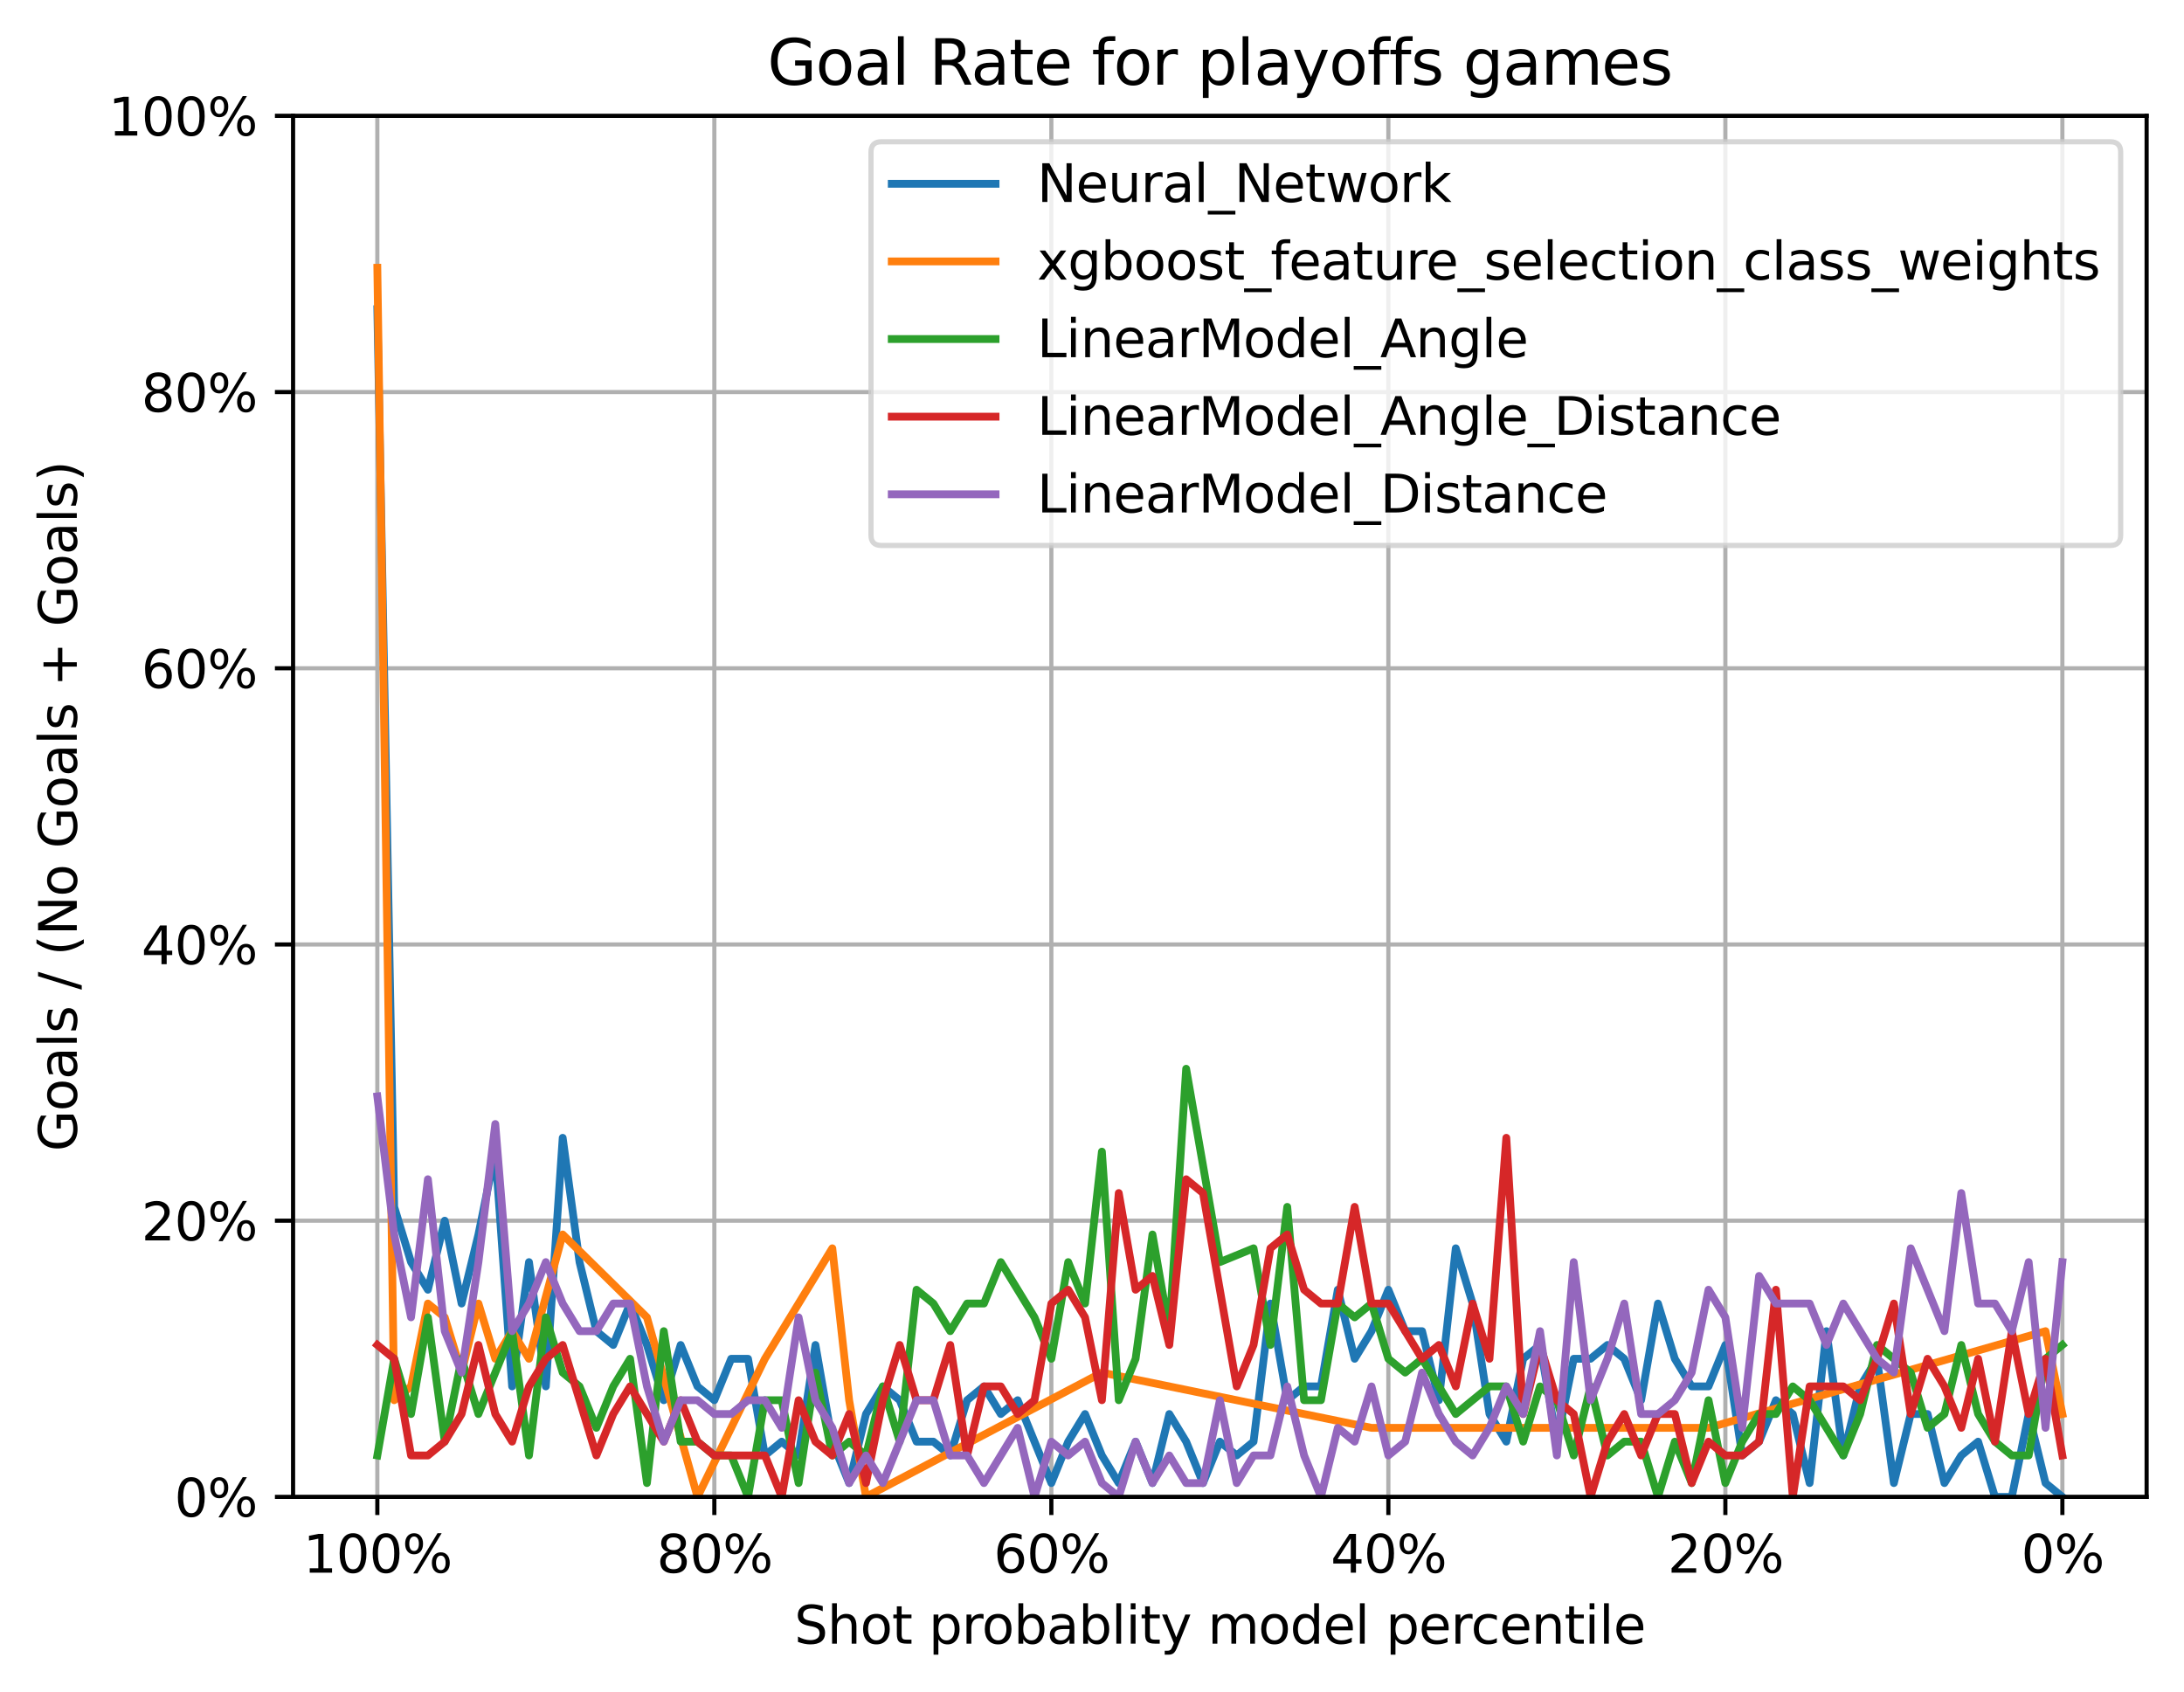 <?xml version="1.0" encoding="utf-8" standalone="no"?>
<!DOCTYPE svg PUBLIC "-//W3C//DTD SVG 1.1//EN"
  "http://www.w3.org/Graphics/SVG/1.1/DTD/svg11.dtd">
<svg xmlns:xlink="http://www.w3.org/1999/xlink" width="420.787pt" height="325.986pt" viewBox="0 0 420.787 325.986" xmlns="http://www.w3.org/2000/svg" version="1.1">
 <defs>
  <style type="text/css">*{stroke-linejoin: round; stroke-linecap: butt}</style>
 </defs>
 <g id="figure_1">
  <g id="patch_1">
   <path d="M 0 325.986 
L 420.787 325.986 
L 420.787 0 
L 0 0 
z
" style="fill: #ffffff"/>
  </g>
  <g id="axes_1">
   <g id="patch_2">
    <path d="M 56.467 288.43 
L 413.587 288.43 
L 413.587 22.318 
L 56.467 22.318 
z
" style="fill: #ffffff"/>
   </g>
   <g id="matplotlib.axis_1">
    <g id="xtick_1">
     <g id="line2d_1">
      <path d="M 397.354 288.43 
L 397.354 22.318 
" clip-path="url(#p51f27a99a1)" style="fill: none; stroke: #b0b0b0; stroke-width: 0.8; stroke-linecap: square"/>
     </g>
     <g id="line2d_2">
      <defs>
       <path id="mca6b12ffcd" d="M 0 0 
L 0 3.5 
" style="stroke: #000000; stroke-width: 0.8"/>
      </defs>
      <g>
       <use xlink:href="#mca6b12ffcd" x="397.354" y="288.43" style="stroke: #000000; stroke-width: 0.8"/>
      </g>
     </g>
     <g id="text_1">
      <!-- 0% -->
      <g transform="translate(389.422 303.029) scale(0.1 -0.1)">
       <defs>
        <path id="DejaVuSans-30" d="M 2034 4250 
Q 1547 4250 1301 3770 
Q 1056 3291 1056 2328 
Q 1056 1369 1301 889 
Q 1547 409 2034 409 
Q 2525 409 2770 889 
Q 3016 1369 3016 2328 
Q 3016 3291 2770 3770 
Q 2525 4250 2034 4250 
z
M 2034 4750 
Q 2819 4750 3233 4129 
Q 3647 3509 3647 2328 
Q 3647 1150 3233 529 
Q 2819 -91 2034 -91 
Q 1250 -91 836 529 
Q 422 1150 422 2328 
Q 422 3509 836 4129 
Q 1250 4750 2034 4750 
z
" transform="scale(0.016)"/>
        <path id="DejaVuSans-25" d="M 4653 2053 
Q 4381 2053 4226 1822 
Q 4072 1591 4072 1178 
Q 4072 772 4226 539 
Q 4381 306 4653 306 
Q 4919 306 5073 539 
Q 5228 772 5228 1178 
Q 5228 1588 5073 1820 
Q 4919 2053 4653 2053 
z
M 4653 2450 
Q 5147 2450 5437 2106 
Q 5728 1763 5728 1178 
Q 5728 594 5436 251 
Q 5144 -91 4653 -91 
Q 4153 -91 3862 251 
Q 3572 594 3572 1178 
Q 3572 1766 3864 2108 
Q 4156 2450 4653 2450 
z
M 1428 4353 
Q 1159 4353 1004 4120 
Q 850 3888 850 3481 
Q 850 3069 1003 2837 
Q 1156 2606 1428 2606 
Q 1700 2606 1854 2837 
Q 2009 3069 2009 3481 
Q 2009 3884 1853 4118 
Q 1697 4353 1428 4353 
z
M 4250 4750 
L 4750 4750 
L 1831 -91 
L 1331 -91 
L 4250 4750 
z
M 1428 4750 
Q 1922 4750 2215 4408 
Q 2509 4066 2509 3481 
Q 2509 2891 2217 2550 
Q 1925 2209 1428 2209 
Q 931 2209 642 2551 
Q 353 2894 353 3481 
Q 353 4063 643 4406 
Q 934 4750 1428 4750 
z
" transform="scale(0.016)"/>
       </defs>
       <use xlink:href="#DejaVuSans-30"/>
       <use xlink:href="#DejaVuSans-25" x="63.623"/>
      </g>
     </g>
    </g>
    <g id="xtick_2">
     <g id="line2d_3">
      <path d="M 332.424 288.43 
L 332.424 22.318 
" clip-path="url(#p51f27a99a1)" style="fill: none; stroke: #b0b0b0; stroke-width: 0.8; stroke-linecap: square"/>
     </g>
     <g id="line2d_4">
      <g>
       <use xlink:href="#mca6b12ffcd" x="332.424" y="288.43" style="stroke: #000000; stroke-width: 0.8"/>
      </g>
     </g>
     <g id="text_2">
      <!-- 20% -->
      <g transform="translate(321.31 303.029) scale(0.1 -0.1)">
       <defs>
        <path id="DejaVuSans-32" d="M 1228 531 
L 3431 531 
L 3431 0 
L 469 0 
L 469 531 
Q 828 903 1448 1529 
Q 2069 2156 2228 2338 
Q 2531 2678 2651 2914 
Q 2772 3150 2772 3378 
Q 2772 3750 2511 3984 
Q 2250 4219 1831 4219 
Q 1534 4219 1204 4116 
Q 875 4013 500 3803 
L 500 4441 
Q 881 4594 1212 4672 
Q 1544 4750 1819 4750 
Q 2544 4750 2975 4387 
Q 3406 4025 3406 3419 
Q 3406 3131 3298 2873 
Q 3191 2616 2906 2266 
Q 2828 2175 2409 1742 
Q 1991 1309 1228 531 
z
" transform="scale(0.016)"/>
       </defs>
       <use xlink:href="#DejaVuSans-32"/>
       <use xlink:href="#DejaVuSans-30" x="63.623"/>
       <use xlink:href="#DejaVuSans-25" x="127.246"/>
      </g>
     </g>
    </g>
    <g id="xtick_3">
     <g id="line2d_5">
      <path d="M 267.493 288.43 
L 267.493 22.318 
" clip-path="url(#p51f27a99a1)" style="fill: none; stroke: #b0b0b0; stroke-width: 0.8; stroke-linecap: square"/>
     </g>
     <g id="line2d_6">
      <g>
       <use xlink:href="#mca6b12ffcd" x="267.493" y="288.43" style="stroke: #000000; stroke-width: 0.8"/>
      </g>
     </g>
     <g id="text_3">
      <!-- 40% -->
      <g transform="translate(256.379 303.029) scale(0.1 -0.1)">
       <defs>
        <path id="DejaVuSans-34" d="M 2419 4116 
L 825 1625 
L 2419 1625 
L 2419 4116 
z
M 2253 4666 
L 3047 4666 
L 3047 1625 
L 3713 1625 
L 3713 1100 
L 3047 1100 
L 3047 0 
L 2419 0 
L 2419 1100 
L 313 1100 
L 313 1709 
L 2253 4666 
z
" transform="scale(0.016)"/>
       </defs>
       <use xlink:href="#DejaVuSans-34"/>
       <use xlink:href="#DejaVuSans-30" x="63.623"/>
       <use xlink:href="#DejaVuSans-25" x="127.246"/>
      </g>
     </g>
    </g>
    <g id="xtick_4">
     <g id="line2d_7">
      <path d="M 202.562 288.43 
L 202.562 22.318 
" clip-path="url(#p51f27a99a1)" style="fill: none; stroke: #b0b0b0; stroke-width: 0.8; stroke-linecap: square"/>
     </g>
     <g id="line2d_8">
      <g>
       <use xlink:href="#mca6b12ffcd" x="202.562" y="288.43" style="stroke: #000000; stroke-width: 0.8"/>
      </g>
     </g>
     <g id="text_4">
      <!-- 60% -->
      <g transform="translate(191.448 303.029) scale(0.1 -0.1)">
       <defs>
        <path id="DejaVuSans-36" d="M 2113 2584 
Q 1688 2584 1439 2293 
Q 1191 2003 1191 1497 
Q 1191 994 1439 701 
Q 1688 409 2113 409 
Q 2538 409 2786 701 
Q 3034 994 3034 1497 
Q 3034 2003 2786 2293 
Q 2538 2584 2113 2584 
z
M 3366 4563 
L 3366 3988 
Q 3128 4100 2886 4159 
Q 2644 4219 2406 4219 
Q 1781 4219 1451 3797 
Q 1122 3375 1075 2522 
Q 1259 2794 1537 2939 
Q 1816 3084 2150 3084 
Q 2853 3084 3261 2657 
Q 3669 2231 3669 1497 
Q 3669 778 3244 343 
Q 2819 -91 2113 -91 
Q 1303 -91 875 529 
Q 447 1150 447 2328 
Q 447 3434 972 4092 
Q 1497 4750 2381 4750 
Q 2619 4750 2861 4703 
Q 3103 4656 3366 4563 
z
" transform="scale(0.016)"/>
       </defs>
       <use xlink:href="#DejaVuSans-36"/>
       <use xlink:href="#DejaVuSans-30" x="63.623"/>
       <use xlink:href="#DejaVuSans-25" x="127.246"/>
      </g>
     </g>
    </g>
    <g id="xtick_5">
     <g id="line2d_9">
      <path d="M 137.631 288.43 
L 137.631 22.318 
" clip-path="url(#p51f27a99a1)" style="fill: none; stroke: #b0b0b0; stroke-width: 0.8; stroke-linecap: square"/>
     </g>
     <g id="line2d_10">
      <g>
       <use xlink:href="#mca6b12ffcd" x="137.631" y="288.43" style="stroke: #000000; stroke-width: 0.8"/>
      </g>
     </g>
     <g id="text_5">
      <!-- 80% -->
      <g transform="translate(126.518 303.029) scale(0.1 -0.1)">
       <defs>
        <path id="DejaVuSans-38" d="M 2034 2216 
Q 1584 2216 1326 1975 
Q 1069 1734 1069 1313 
Q 1069 891 1326 650 
Q 1584 409 2034 409 
Q 2484 409 2743 651 
Q 3003 894 3003 1313 
Q 3003 1734 2745 1975 
Q 2488 2216 2034 2216 
z
M 1403 2484 
Q 997 2584 770 2862 
Q 544 3141 544 3541 
Q 544 4100 942 4425 
Q 1341 4750 2034 4750 
Q 2731 4750 3128 4425 
Q 3525 4100 3525 3541 
Q 3525 3141 3298 2862 
Q 3072 2584 2669 2484 
Q 3125 2378 3379 2068 
Q 3634 1759 3634 1313 
Q 3634 634 3220 271 
Q 2806 -91 2034 -91 
Q 1263 -91 848 271 
Q 434 634 434 1313 
Q 434 1759 690 2068 
Q 947 2378 1403 2484 
z
M 1172 3481 
Q 1172 3119 1398 2916 
Q 1625 2713 2034 2713 
Q 2441 2713 2670 2916 
Q 2900 3119 2900 3481 
Q 2900 3844 2670 4047 
Q 2441 4250 2034 4250 
Q 1625 4250 1398 4047 
Q 1172 3844 1172 3481 
z
" transform="scale(0.016)"/>
       </defs>
       <use xlink:href="#DejaVuSans-38"/>
       <use xlink:href="#DejaVuSans-30" x="63.623"/>
       <use xlink:href="#DejaVuSans-25" x="127.246"/>
      </g>
     </g>
    </g>
    <g id="xtick_6">
     <g id="line2d_11">
      <path d="M 72.7 288.43 
L 72.7 22.318 
" clip-path="url(#p51f27a99a1)" style="fill: none; stroke: #b0b0b0; stroke-width: 0.8; stroke-linecap: square"/>
     </g>
     <g id="line2d_12">
      <g>
       <use xlink:href="#mca6b12ffcd" x="72.7" y="288.43" style="stroke: #000000; stroke-width: 0.8"/>
      </g>
     </g>
     <g id="text_6">
      <!-- 100% -->
      <g transform="translate(58.405 303.029) scale(0.1 -0.1)">
       <defs>
        <path id="DejaVuSans-31" d="M 794 531 
L 1825 531 
L 1825 4091 
L 703 3866 
L 703 4441 
L 1819 4666 
L 2450 4666 
L 2450 531 
L 3481 531 
L 3481 0 
L 794 0 
L 794 531 
z
" transform="scale(0.016)"/>
       </defs>
       <use xlink:href="#DejaVuSans-31"/>
       <use xlink:href="#DejaVuSans-30" x="63.623"/>
       <use xlink:href="#DejaVuSans-30" x="127.246"/>
       <use xlink:href="#DejaVuSans-25" x="190.869"/>
      </g>
     </g>
    </g>
    <g id="text_7">
     <!-- Shot probablity model percentile -->
     <g transform="translate(153.038 316.707) scale(0.1 -0.1)">
      <defs>
       <path id="DejaVuSans-53" d="M 3425 4513 
L 3425 3897 
Q 3066 4069 2747 4153 
Q 2428 4238 2131 4238 
Q 1616 4238 1336 4038 
Q 1056 3838 1056 3469 
Q 1056 3159 1242 3001 
Q 1428 2844 1947 2747 
L 2328 2669 
Q 3034 2534 3370 2195 
Q 3706 1856 3706 1288 
Q 3706 609 3251 259 
Q 2797 -91 1919 -91 
Q 1588 -91 1214 -16 
Q 841 59 441 206 
L 441 856 
Q 825 641 1194 531 
Q 1563 422 1919 422 
Q 2459 422 2753 634 
Q 3047 847 3047 1241 
Q 3047 1584 2836 1778 
Q 2625 1972 2144 2069 
L 1759 2144 
Q 1053 2284 737 2584 
Q 422 2884 422 3419 
Q 422 4038 858 4394 
Q 1294 4750 2059 4750 
Q 2388 4750 2728 4690 
Q 3069 4631 3425 4513 
z
" transform="scale(0.016)"/>
       <path id="DejaVuSans-68" d="M 3513 2113 
L 3513 0 
L 2938 0 
L 2938 2094 
Q 2938 2591 2744 2837 
Q 2550 3084 2163 3084 
Q 1697 3084 1428 2787 
Q 1159 2491 1159 1978 
L 1159 0 
L 581 0 
L 581 4863 
L 1159 4863 
L 1159 2956 
Q 1366 3272 1645 3428 
Q 1925 3584 2291 3584 
Q 2894 3584 3203 3211 
Q 3513 2838 3513 2113 
z
" transform="scale(0.016)"/>
       <path id="DejaVuSans-6f" d="M 1959 3097 
Q 1497 3097 1228 2736 
Q 959 2375 959 1747 
Q 959 1119 1226 758 
Q 1494 397 1959 397 
Q 2419 397 2687 759 
Q 2956 1122 2956 1747 
Q 2956 2369 2687 2733 
Q 2419 3097 1959 3097 
z
M 1959 3584 
Q 2709 3584 3137 3096 
Q 3566 2609 3566 1747 
Q 3566 888 3137 398 
Q 2709 -91 1959 -91 
Q 1206 -91 779 398 
Q 353 888 353 1747 
Q 353 2609 779 3096 
Q 1206 3584 1959 3584 
z
" transform="scale(0.016)"/>
       <path id="DejaVuSans-74" d="M 1172 4494 
L 1172 3500 
L 2356 3500 
L 2356 3053 
L 1172 3053 
L 1172 1153 
Q 1172 725 1289 603 
Q 1406 481 1766 481 
L 2356 481 
L 2356 0 
L 1766 0 
Q 1100 0 847 248 
Q 594 497 594 1153 
L 594 3053 
L 172 3053 
L 172 3500 
L 594 3500 
L 594 4494 
L 1172 4494 
z
" transform="scale(0.016)"/>
       <path id="DejaVuSans-20" transform="scale(0.016)"/>
       <path id="DejaVuSans-70" d="M 1159 525 
L 1159 -1331 
L 581 -1331 
L 581 3500 
L 1159 3500 
L 1159 2969 
Q 1341 3281 1617 3432 
Q 1894 3584 2278 3584 
Q 2916 3584 3314 3078 
Q 3713 2572 3713 1747 
Q 3713 922 3314 415 
Q 2916 -91 2278 -91 
Q 1894 -91 1617 61 
Q 1341 213 1159 525 
z
M 3116 1747 
Q 3116 2381 2855 2742 
Q 2594 3103 2138 3103 
Q 1681 3103 1420 2742 
Q 1159 2381 1159 1747 
Q 1159 1113 1420 752 
Q 1681 391 2138 391 
Q 2594 391 2855 752 
Q 3116 1113 3116 1747 
z
" transform="scale(0.016)"/>
       <path id="DejaVuSans-72" d="M 2631 2963 
Q 2534 3019 2420 3045 
Q 2306 3072 2169 3072 
Q 1681 3072 1420 2755 
Q 1159 2438 1159 1844 
L 1159 0 
L 581 0 
L 581 3500 
L 1159 3500 
L 1159 2956 
Q 1341 3275 1631 3429 
Q 1922 3584 2338 3584 
Q 2397 3584 2469 3576 
Q 2541 3569 2628 3553 
L 2631 2963 
z
" transform="scale(0.016)"/>
       <path id="DejaVuSans-62" d="M 3116 1747 
Q 3116 2381 2855 2742 
Q 2594 3103 2138 3103 
Q 1681 3103 1420 2742 
Q 1159 2381 1159 1747 
Q 1159 1113 1420 752 
Q 1681 391 2138 391 
Q 2594 391 2855 752 
Q 3116 1113 3116 1747 
z
M 1159 2969 
Q 1341 3281 1617 3432 
Q 1894 3584 2278 3584 
Q 2916 3584 3314 3078 
Q 3713 2572 3713 1747 
Q 3713 922 3314 415 
Q 2916 -91 2278 -91 
Q 1894 -91 1617 61 
Q 1341 213 1159 525 
L 1159 0 
L 581 0 
L 581 4863 
L 1159 4863 
L 1159 2969 
z
" transform="scale(0.016)"/>
       <path id="DejaVuSans-61" d="M 2194 1759 
Q 1497 1759 1228 1600 
Q 959 1441 959 1056 
Q 959 750 1161 570 
Q 1363 391 1709 391 
Q 2188 391 2477 730 
Q 2766 1069 2766 1631 
L 2766 1759 
L 2194 1759 
z
M 3341 1997 
L 3341 0 
L 2766 0 
L 2766 531 
Q 2569 213 2275 61 
Q 1981 -91 1556 -91 
Q 1019 -91 701 211 
Q 384 513 384 1019 
Q 384 1609 779 1909 
Q 1175 2209 1959 2209 
L 2766 2209 
L 2766 2266 
Q 2766 2663 2505 2880 
Q 2244 3097 1772 3097 
Q 1472 3097 1187 3025 
Q 903 2953 641 2809 
L 641 3341 
Q 956 3463 1253 3523 
Q 1550 3584 1831 3584 
Q 2591 3584 2966 3190 
Q 3341 2797 3341 1997 
z
" transform="scale(0.016)"/>
       <path id="DejaVuSans-6c" d="M 603 4863 
L 1178 4863 
L 1178 0 
L 603 0 
L 603 4863 
z
" transform="scale(0.016)"/>
       <path id="DejaVuSans-69" d="M 603 3500 
L 1178 3500 
L 1178 0 
L 603 0 
L 603 3500 
z
M 603 4863 
L 1178 4863 
L 1178 4134 
L 603 4134 
L 603 4863 
z
" transform="scale(0.016)"/>
       <path id="DejaVuSans-79" d="M 2059 -325 
Q 1816 -950 1584 -1140 
Q 1353 -1331 966 -1331 
L 506 -1331 
L 506 -850 
L 844 -850 
Q 1081 -850 1212 -737 
Q 1344 -625 1503 -206 
L 1606 56 
L 191 3500 
L 800 3500 
L 1894 763 
L 2988 3500 
L 3597 3500 
L 2059 -325 
z
" transform="scale(0.016)"/>
       <path id="DejaVuSans-6d" d="M 3328 2828 
Q 3544 3216 3844 3400 
Q 4144 3584 4550 3584 
Q 5097 3584 5394 3201 
Q 5691 2819 5691 2113 
L 5691 0 
L 5113 0 
L 5113 2094 
Q 5113 2597 4934 2840 
Q 4756 3084 4391 3084 
Q 3944 3084 3684 2787 
Q 3425 2491 3425 1978 
L 3425 0 
L 2847 0 
L 2847 2094 
Q 2847 2600 2669 2842 
Q 2491 3084 2119 3084 
Q 1678 3084 1418 2786 
Q 1159 2488 1159 1978 
L 1159 0 
L 581 0 
L 581 3500 
L 1159 3500 
L 1159 2956 
Q 1356 3278 1631 3431 
Q 1906 3584 2284 3584 
Q 2666 3584 2933 3390 
Q 3200 3197 3328 2828 
z
" transform="scale(0.016)"/>
       <path id="DejaVuSans-64" d="M 2906 2969 
L 2906 4863 
L 3481 4863 
L 3481 0 
L 2906 0 
L 2906 525 
Q 2725 213 2448 61 
Q 2172 -91 1784 -91 
Q 1150 -91 751 415 
Q 353 922 353 1747 
Q 353 2572 751 3078 
Q 1150 3584 1784 3584 
Q 2172 3584 2448 3432 
Q 2725 3281 2906 2969 
z
M 947 1747 
Q 947 1113 1208 752 
Q 1469 391 1925 391 
Q 2381 391 2643 752 
Q 2906 1113 2906 1747 
Q 2906 2381 2643 2742 
Q 2381 3103 1925 3103 
Q 1469 3103 1208 2742 
Q 947 2381 947 1747 
z
" transform="scale(0.016)"/>
       <path id="DejaVuSans-65" d="M 3597 1894 
L 3597 1613 
L 953 1613 
Q 991 1019 1311 708 
Q 1631 397 2203 397 
Q 2534 397 2845 478 
Q 3156 559 3463 722 
L 3463 178 
Q 3153 47 2828 -22 
Q 2503 -91 2169 -91 
Q 1331 -91 842 396 
Q 353 884 353 1716 
Q 353 2575 817 3079 
Q 1281 3584 2069 3584 
Q 2775 3584 3186 3129 
Q 3597 2675 3597 1894 
z
M 3022 2063 
Q 3016 2534 2758 2815 
Q 2500 3097 2075 3097 
Q 1594 3097 1305 2825 
Q 1016 2553 972 2059 
L 3022 2063 
z
" transform="scale(0.016)"/>
       <path id="DejaVuSans-63" d="M 3122 3366 
L 3122 2828 
Q 2878 2963 2633 3030 
Q 2388 3097 2138 3097 
Q 1578 3097 1268 2742 
Q 959 2388 959 1747 
Q 959 1106 1268 751 
Q 1578 397 2138 397 
Q 2388 397 2633 464 
Q 2878 531 3122 666 
L 3122 134 
Q 2881 22 2623 -34 
Q 2366 -91 2075 -91 
Q 1284 -91 818 406 
Q 353 903 353 1747 
Q 353 2603 823 3093 
Q 1294 3584 2113 3584 
Q 2378 3584 2631 3529 
Q 2884 3475 3122 3366 
z
" transform="scale(0.016)"/>
       <path id="DejaVuSans-6e" d="M 3513 2113 
L 3513 0 
L 2938 0 
L 2938 2094 
Q 2938 2591 2744 2837 
Q 2550 3084 2163 3084 
Q 1697 3084 1428 2787 
Q 1159 2491 1159 1978 
L 1159 0 
L 581 0 
L 581 3500 
L 1159 3500 
L 1159 2956 
Q 1366 3272 1645 3428 
Q 1925 3584 2291 3584 
Q 2894 3584 3203 3211 
Q 3513 2838 3513 2113 
z
" transform="scale(0.016)"/>
      </defs>
      <use xlink:href="#DejaVuSans-53"/>
      <use xlink:href="#DejaVuSans-68" x="63.477"/>
      <use xlink:href="#DejaVuSans-6f" x="126.855"/>
      <use xlink:href="#DejaVuSans-74" x="188.037"/>
      <use xlink:href="#DejaVuSans-20" x="227.246"/>
      <use xlink:href="#DejaVuSans-70" x="259.033"/>
      <use xlink:href="#DejaVuSans-72" x="322.51"/>
      <use xlink:href="#DejaVuSans-6f" x="361.373"/>
      <use xlink:href="#DejaVuSans-62" x="422.555"/>
      <use xlink:href="#DejaVuSans-61" x="486.031"/>
      <use xlink:href="#DejaVuSans-62" x="547.311"/>
      <use xlink:href="#DejaVuSans-6c" x="610.787"/>
      <use xlink:href="#DejaVuSans-69" x="638.57"/>
      <use xlink:href="#DejaVuSans-74" x="666.354"/>
      <use xlink:href="#DejaVuSans-79" x="705.562"/>
      <use xlink:href="#DejaVuSans-20" x="764.742"/>
      <use xlink:href="#DejaVuSans-6d" x="796.529"/>
      <use xlink:href="#DejaVuSans-6f" x="893.941"/>
      <use xlink:href="#DejaVuSans-64" x="955.123"/>
      <use xlink:href="#DejaVuSans-65" x="1018.6"/>
      <use xlink:href="#DejaVuSans-6c" x="1080.123"/>
      <use xlink:href="#DejaVuSans-20" x="1107.906"/>
      <use xlink:href="#DejaVuSans-70" x="1139.693"/>
      <use xlink:href="#DejaVuSans-65" x="1203.17"/>
      <use xlink:href="#DejaVuSans-72" x="1264.693"/>
      <use xlink:href="#DejaVuSans-63" x="1303.557"/>
      <use xlink:href="#DejaVuSans-65" x="1358.537"/>
      <use xlink:href="#DejaVuSans-6e" x="1420.061"/>
      <use xlink:href="#DejaVuSans-74" x="1483.439"/>
      <use xlink:href="#DejaVuSans-69" x="1522.648"/>
      <use xlink:href="#DejaVuSans-6c" x="1550.432"/>
      <use xlink:href="#DejaVuSans-65" x="1578.215"/>
     </g>
    </g>
   </g>
   <g id="matplotlib.axis_2">
    <g id="ytick_1">
     <g id="line2d_13">
      <path d="M 56.467 288.43 
L 413.587 288.43 
" clip-path="url(#p51f27a99a1)" style="fill: none; stroke: #b0b0b0; stroke-width: 0.8; stroke-linecap: square"/>
     </g>
     <g id="line2d_14">
      <defs>
       <path id="m32580deccf" d="M 0 0 
L -3.5 0 
" style="stroke: #000000; stroke-width: 0.8"/>
      </defs>
      <g>
       <use xlink:href="#m32580deccf" x="56.467" y="288.43" style="stroke: #000000; stroke-width: 0.8"/>
      </g>
     </g>
     <g id="text_8">
      <!-- 0% -->
      <g transform="translate(33.603 292.229) scale(0.1 -0.1)">
       <use xlink:href="#DejaVuSans-30"/>
       <use xlink:href="#DejaVuSans-25" x="63.623"/>
      </g>
     </g>
    </g>
    <g id="ytick_2">
     <g id="line2d_15">
      <path d="M 56.467 235.208 
L 413.587 235.208 
" clip-path="url(#p51f27a99a1)" style="fill: none; stroke: #b0b0b0; stroke-width: 0.8; stroke-linecap: square"/>
     </g>
     <g id="line2d_16">
      <g>
       <use xlink:href="#m32580deccf" x="56.467" y="235.208" style="stroke: #000000; stroke-width: 0.8"/>
      </g>
     </g>
     <g id="text_9">
      <!-- 20% -->
      <g transform="translate(27.241 239.007) scale(0.1 -0.1)">
       <use xlink:href="#DejaVuSans-32"/>
       <use xlink:href="#DejaVuSans-30" x="63.623"/>
       <use xlink:href="#DejaVuSans-25" x="127.246"/>
      </g>
     </g>
    </g>
    <g id="ytick_3">
     <g id="line2d_17">
      <path d="M 56.467 181.985 
L 413.587 181.985 
" clip-path="url(#p51f27a99a1)" style="fill: none; stroke: #b0b0b0; stroke-width: 0.8; stroke-linecap: square"/>
     </g>
     <g id="line2d_18">
      <g>
       <use xlink:href="#m32580deccf" x="56.467" y="181.985" style="stroke: #000000; stroke-width: 0.8"/>
      </g>
     </g>
     <g id="text_10">
      <!-- 40% -->
      <g transform="translate(27.241 185.785) scale(0.1 -0.1)">
       <use xlink:href="#DejaVuSans-34"/>
       <use xlink:href="#DejaVuSans-30" x="63.623"/>
       <use xlink:href="#DejaVuSans-25" x="127.246"/>
      </g>
     </g>
    </g>
    <g id="ytick_4">
     <g id="line2d_19">
      <path d="M 56.467 128.763 
L 413.587 128.763 
" clip-path="url(#p51f27a99a1)" style="fill: none; stroke: #b0b0b0; stroke-width: 0.8; stroke-linecap: square"/>
     </g>
     <g id="line2d_20">
      <g>
       <use xlink:href="#m32580deccf" x="56.467" y="128.763" style="stroke: #000000; stroke-width: 0.8"/>
      </g>
     </g>
     <g id="text_11">
      <!-- 60% -->
      <g transform="translate(27.241 132.562) scale(0.1 -0.1)">
       <use xlink:href="#DejaVuSans-36"/>
       <use xlink:href="#DejaVuSans-30" x="63.623"/>
       <use xlink:href="#DejaVuSans-25" x="127.246"/>
      </g>
     </g>
    </g>
    <g id="ytick_5">
     <g id="line2d_21">
      <path d="M 56.467 75.541 
L 413.587 75.541 
" clip-path="url(#p51f27a99a1)" style="fill: none; stroke: #b0b0b0; stroke-width: 0.8; stroke-linecap: square"/>
     </g>
     <g id="line2d_22">
      <g>
       <use xlink:href="#m32580deccf" x="56.467" y="75.541" style="stroke: #000000; stroke-width: 0.8"/>
      </g>
     </g>
     <g id="text_12">
      <!-- 80% -->
      <g transform="translate(27.241 79.34) scale(0.1 -0.1)">
       <use xlink:href="#DejaVuSans-38"/>
       <use xlink:href="#DejaVuSans-30" x="63.623"/>
       <use xlink:href="#DejaVuSans-25" x="127.246"/>
      </g>
     </g>
    </g>
    <g id="ytick_6">
     <g id="line2d_23">
      <path d="M 56.467 22.318 
L 413.587 22.318 
" clip-path="url(#p51f27a99a1)" style="fill: none; stroke: #b0b0b0; stroke-width: 0.8; stroke-linecap: square"/>
     </g>
     <g id="line2d_24">
      <g>
       <use xlink:href="#m32580deccf" x="56.467" y="22.318" style="stroke: #000000; stroke-width: 0.8"/>
      </g>
     </g>
     <g id="text_13">
      <!-- 100% -->
      <g transform="translate(20.878 26.117) scale(0.1 -0.1)">
       <use xlink:href="#DejaVuSans-31"/>
       <use xlink:href="#DejaVuSans-30" x="63.623"/>
       <use xlink:href="#DejaVuSans-30" x="127.246"/>
       <use xlink:href="#DejaVuSans-25" x="190.869"/>
      </g>
     </g>
    </g>
    <g id="text_14">
     <!-- Goals / (No Goals + Goals) -->
     <g transform="translate(14.798 221.869) rotate(-90) scale(0.1 -0.1)">
      <defs>
       <path id="DejaVuSans-47" d="M 3809 666 
L 3809 1919 
L 2778 1919 
L 2778 2438 
L 4434 2438 
L 4434 434 
Q 4069 175 3628 42 
Q 3188 -91 2688 -91 
Q 1594 -91 976 548 
Q 359 1188 359 2328 
Q 359 3472 976 4111 
Q 1594 4750 2688 4750 
Q 3144 4750 3555 4637 
Q 3966 4525 4313 4306 
L 4313 3634 
Q 3963 3931 3569 4081 
Q 3175 4231 2741 4231 
Q 1884 4231 1454 3753 
Q 1025 3275 1025 2328 
Q 1025 1384 1454 906 
Q 1884 428 2741 428 
Q 3075 428 3337 486 
Q 3600 544 3809 666 
z
" transform="scale(0.016)"/>
       <path id="DejaVuSans-73" d="M 2834 3397 
L 2834 2853 
Q 2591 2978 2328 3040 
Q 2066 3103 1784 3103 
Q 1356 3103 1142 2972 
Q 928 2841 928 2578 
Q 928 2378 1081 2264 
Q 1234 2150 1697 2047 
L 1894 2003 
Q 2506 1872 2764 1633 
Q 3022 1394 3022 966 
Q 3022 478 2636 193 
Q 2250 -91 1575 -91 
Q 1294 -91 989 -36 
Q 684 19 347 128 
L 347 722 
Q 666 556 975 473 
Q 1284 391 1588 391 
Q 1994 391 2212 530 
Q 2431 669 2431 922 
Q 2431 1156 2273 1281 
Q 2116 1406 1581 1522 
L 1381 1569 
Q 847 1681 609 1914 
Q 372 2147 372 2553 
Q 372 3047 722 3315 
Q 1072 3584 1716 3584 
Q 2034 3584 2315 3537 
Q 2597 3491 2834 3397 
z
" transform="scale(0.016)"/>
       <path id="DejaVuSans-2f" d="M 1625 4666 
L 2156 4666 
L 531 -594 
L 0 -594 
L 1625 4666 
z
" transform="scale(0.016)"/>
       <path id="DejaVuSans-28" d="M 1984 4856 
Q 1566 4138 1362 3434 
Q 1159 2731 1159 2009 
Q 1159 1288 1364 580 
Q 1569 -128 1984 -844 
L 1484 -844 
Q 1016 -109 783 600 
Q 550 1309 550 2009 
Q 550 2706 781 3412 
Q 1013 4119 1484 4856 
L 1984 4856 
z
" transform="scale(0.016)"/>
       <path id="DejaVuSans-4e" d="M 628 4666 
L 1478 4666 
L 3547 763 
L 3547 4666 
L 4159 4666 
L 4159 0 
L 3309 0 
L 1241 3903 
L 1241 0 
L 628 0 
L 628 4666 
z
" transform="scale(0.016)"/>
       <path id="DejaVuSans-2b" d="M 2944 4013 
L 2944 2272 
L 4684 2272 
L 4684 1741 
L 2944 1741 
L 2944 0 
L 2419 0 
L 2419 1741 
L 678 1741 
L 678 2272 
L 2419 2272 
L 2419 4013 
L 2944 4013 
z
" transform="scale(0.016)"/>
       <path id="DejaVuSans-29" d="M 513 4856 
L 1013 4856 
Q 1481 4119 1714 3412 
Q 1947 2706 1947 2009 
Q 1947 1309 1714 600 
Q 1481 -109 1013 -844 
L 513 -844 
Q 928 -128 1133 580 
Q 1338 1288 1338 2009 
Q 1338 2731 1133 3434 
Q 928 4138 513 4856 
z
" transform="scale(0.016)"/>
      </defs>
      <use xlink:href="#DejaVuSans-47"/>
      <use xlink:href="#DejaVuSans-6f" x="77.49"/>
      <use xlink:href="#DejaVuSans-61" x="138.672"/>
      <use xlink:href="#DejaVuSans-6c" x="199.951"/>
      <use xlink:href="#DejaVuSans-73" x="227.734"/>
      <use xlink:href="#DejaVuSans-20" x="279.834"/>
      <use xlink:href="#DejaVuSans-2f" x="311.621"/>
      <use xlink:href="#DejaVuSans-20" x="345.312"/>
      <use xlink:href="#DejaVuSans-28" x="377.1"/>
      <use xlink:href="#DejaVuSans-4e" x="416.113"/>
      <use xlink:href="#DejaVuSans-6f" x="490.918"/>
      <use xlink:href="#DejaVuSans-20" x="552.1"/>
      <use xlink:href="#DejaVuSans-47" x="583.887"/>
      <use xlink:href="#DejaVuSans-6f" x="661.377"/>
      <use xlink:href="#DejaVuSans-61" x="722.559"/>
      <use xlink:href="#DejaVuSans-6c" x="783.838"/>
      <use xlink:href="#DejaVuSans-73" x="811.621"/>
      <use xlink:href="#DejaVuSans-20" x="863.721"/>
      <use xlink:href="#DejaVuSans-2b" x="895.508"/>
      <use xlink:href="#DejaVuSans-20" x="979.297"/>
      <use xlink:href="#DejaVuSans-47" x="1011.084"/>
      <use xlink:href="#DejaVuSans-6f" x="1088.574"/>
      <use xlink:href="#DejaVuSans-61" x="1149.756"/>
      <use xlink:href="#DejaVuSans-6c" x="1211.035"/>
      <use xlink:href="#DejaVuSans-73" x="1238.818"/>
      <use xlink:href="#DejaVuSans-29" x="1290.918"/>
     </g>
    </g>
   </g>
   <g id="line2d_25">
    <path d="M 397.354 288.43 
L 394.108 285.769 
L 390.861 272.463 
L 387.615 288.43 
L 384.368 288.43 
L 381.122 277.786 
L 377.875 280.447 
L 374.629 285.769 
L 371.382 272.463 
L 368.136 272.463 
L 364.889 285.769 
L 361.642 261.819 
L 358.396 267.141 
L 355.149 280.447 
L 351.903 256.497 
L 348.656 285.769 
L 345.41 272.463 
L 342.163 269.802 
L 338.917 277.786 
L 335.67 280.447 
L 332.424 259.158 
L 329.177 267.141 
L 325.93 267.141 
L 322.684 261.819 
L 319.437 251.174 
L 316.191 269.802 
L 312.944 261.819 
L 309.698 259.158 
L 306.451 261.819 
L 303.205 261.819 
L 299.958 277.786 
L 296.712 259.158 
L 293.465 261.819 
L 290.218 277.786 
L 286.972 272.463 
L 283.725 251.174 
L 280.479 240.53 
L 277.232 269.802 
L 273.986 256.497 
L 270.739 256.497 
L 267.493 248.513 
L 264.246 256.497 
L 261 261.819 
L 257.753 248.513 
L 254.506 267.141 
L 251.26 267.141 
L 248.013 269.802 
L 244.767 251.174 
L 241.52 277.786 
L 238.274 280.447 
L 235.027 277.786 
L 231.781 285.769 
L 228.534 277.786 
L 225.288 272.463 
L 222.041 285.769 
L 218.794 277.786 
L 215.548 285.769 
L 212.301 280.447 
L 209.055 272.463 
L 205.808 277.786 
L 202.562 285.769 
L 199.315 277.786 
L 196.069 269.802 
L 192.822 272.463 
L 189.576 267.141 
L 186.329 269.802 
L 183.082 280.447 
L 179.836 277.786 
L 176.589 277.786 
L 173.343 269.802 
L 170.096 267.141 
L 166.85 272.463 
L 163.603 285.769 
L 160.357 277.786 
L 157.11 259.158 
L 153.864 280.447 
L 150.617 277.786 
L 147.37 280.447 
L 144.124 261.819 
L 140.877 261.819 
L 137.631 269.802 
L 134.384 267.141 
L 131.138 259.158 
L 127.891 269.802 
L 124.645 259.158 
L 121.398 251.174 
L 118.152 259.158 
L 114.905 256.497 
L 111.658 243.191 
L 108.412 219.241 
L 105.165 267.141 
L 101.919 243.191 
L 98.672 267.141 
L 95.426 221.902 
L 92.179 237.869 
L 88.933 251.174 
L 85.686 235.208 
L 82.44 248.513 
L 79.193 243.191 
L 75.946 232.547 
L 72.7 59.574 
" clip-path="url(#p51f27a99a1)" style="fill: none; stroke: #1f77b4; stroke-width: 1.5; stroke-linecap: square"/>
   </g>
   <g id="line2d_26">
    <path d="M 397.354 272.463 
L 394.108 256.497 
L 329.177 275.125 
L 267.493 275.125 
L 264.246 275.125 
L 212.301 264.48 
L 166.85 288.43 
L 163.603 269.802 
L 160.357 240.53 
L 147.37 261.819 
L 134.384 288.43 
L 124.645 253.836 
L 108.412 237.869 
L 101.919 261.819 
L 98.672 256.497 
L 95.426 261.819 
L 92.179 251.174 
L 88.933 264.48 
L 85.686 253.836 
L 82.44 251.174 
L 79.193 267.141 
L 75.946 269.802 
L 72.7 51.59 
" clip-path="url(#p51f27a99a1)" style="fill: none; stroke: #ff7f0e; stroke-width: 1.5; stroke-linecap: square"/>
   </g>
   <g id="line2d_27">
    <path d="M 397.354 259.158 
L 394.108 261.819 
L 390.861 280.447 
L 387.615 280.447 
L 384.368 277.786 
L 381.122 272.463 
L 377.875 259.158 
L 374.629 272.463 
L 371.382 275.125 
L 368.136 264.48 
L 364.889 261.819 
L 361.642 259.158 
L 358.396 272.463 
L 355.149 280.447 
L 351.903 275.125 
L 348.656 269.802 
L 345.41 267.141 
L 342.163 272.463 
L 338.917 272.463 
L 335.67 277.786 
L 332.424 285.769 
L 329.177 269.802 
L 325.93 285.769 
L 322.684 277.786 
L 319.437 288.43 
L 316.191 277.786 
L 312.944 277.786 
L 309.698 280.447 
L 306.451 267.141 
L 303.205 280.447 
L 299.958 269.802 
L 296.712 267.141 
L 293.465 277.786 
L 290.218 267.141 
L 286.972 267.141 
L 283.725 269.802 
L 280.479 272.463 
L 277.232 267.141 
L 273.986 261.819 
L 270.739 264.48 
L 267.493 261.819 
L 264.246 251.174 
L 261 253.836 
L 257.753 251.174 
L 254.506 269.802 
L 251.26 269.802 
L 248.013 232.547 
L 244.767 259.158 
L 241.52 240.53 
L 235.027 243.191 
L 228.534 205.935 
L 225.288 256.497 
L 222.041 237.869 
L 218.794 261.819 
L 215.548 269.802 
L 212.301 221.902 
L 209.055 251.174 
L 205.808 243.191 
L 202.562 261.819 
L 199.315 253.836 
L 196.069 248.513 
L 192.822 243.191 
L 189.576 251.174 
L 186.329 251.174 
L 183.082 256.497 
L 179.836 251.174 
L 176.589 248.513 
L 173.343 277.786 
L 170.096 267.141 
L 166.85 280.447 
L 163.603 277.786 
L 160.357 280.447 
L 157.11 264.48 
L 153.864 285.769 
L 150.617 269.802 
L 147.37 269.802 
L 144.124 288.43 
L 140.877 280.447 
L 137.631 280.447 
L 134.384 277.786 
L 131.138 277.786 
L 127.891 256.497 
L 124.645 285.769 
L 121.398 261.819 
L 118.152 267.141 
L 114.905 275.125 
L 111.658 267.141 
L 108.412 264.48 
L 105.165 253.836 
L 101.919 280.447 
L 98.672 256.497 
L 95.426 264.48 
L 92.179 272.463 
L 88.933 261.819 
L 85.686 277.786 
L 82.44 253.836 
L 79.193 272.463 
L 75.946 261.819 
L 72.7 280.447 
" clip-path="url(#p51f27a99a1)" style="fill: none; stroke: #2ca02c; stroke-width: 1.5; stroke-linecap: square"/>
   </g>
   <g id="line2d_28">
    <path d="M 397.354 280.447 
L 394.108 261.819 
L 390.861 272.463 
L 387.615 256.497 
L 384.368 277.786 
L 381.122 261.819 
L 377.875 275.125 
L 374.629 267.141 
L 371.382 261.819 
L 368.136 272.463 
L 364.889 251.174 
L 361.642 261.819 
L 358.396 269.802 
L 355.149 267.141 
L 351.903 267.141 
L 348.656 267.141 
L 345.41 288.43 
L 342.163 248.513 
L 338.917 277.786 
L 335.67 280.447 
L 332.424 280.447 
L 329.177 277.786 
L 325.93 285.769 
L 322.684 272.463 
L 319.437 272.463 
L 316.191 280.447 
L 312.944 272.463 
L 309.698 277.786 
L 306.451 288.43 
L 303.205 272.463 
L 299.958 269.802 
L 296.712 259.158 
L 293.465 272.463 
L 290.218 219.241 
L 286.972 261.819 
L 283.725 251.174 
L 280.479 267.141 
L 277.232 259.158 
L 273.986 261.819 
L 270.739 256.497 
L 267.493 251.174 
L 264.246 251.174 
L 261 232.547 
L 257.753 251.174 
L 254.506 251.174 
L 251.26 248.513 
L 248.013 237.869 
L 244.767 240.53 
L 241.52 259.158 
L 238.274 267.141 
L 235.027 248.513 
L 231.781 229.885 
L 228.534 227.224 
L 225.288 259.158 
L 222.041 245.852 
L 218.794 248.513 
L 215.548 229.885 
L 212.301 269.802 
L 209.055 253.836 
L 205.808 248.513 
L 202.562 251.174 
L 199.315 269.802 
L 196.069 272.463 
L 192.822 267.141 
L 189.576 267.141 
L 186.329 280.447 
L 183.082 259.158 
L 179.836 269.802 
L 176.589 269.802 
L 173.343 259.158 
L 170.096 269.802 
L 166.85 285.769 
L 163.603 272.463 
L 160.357 280.447 
L 157.11 277.786 
L 153.864 269.802 
L 150.617 288.43 
L 147.37 280.447 
L 144.124 280.447 
L 140.877 280.447 
L 137.631 280.447 
L 134.384 277.786 
L 131.138 269.802 
L 127.891 277.786 
L 124.645 272.463 
L 121.398 267.141 
L 118.152 272.463 
L 114.905 280.447 
L 111.658 269.802 
L 108.412 259.158 
L 105.165 261.819 
L 101.919 267.141 
L 98.672 277.786 
L 95.426 272.463 
L 92.179 259.158 
L 88.933 272.463 
L 85.686 277.786 
L 82.44 280.447 
L 79.193 280.447 
L 75.946 261.819 
L 72.7 259.158 
" clip-path="url(#p51f27a99a1)" style="fill: none; stroke: #d62728; stroke-width: 1.5; stroke-linecap: square"/>
   </g>
   <g id="line2d_29">
    <path d="M 397.354 243.191 
L 394.108 275.125 
L 390.861 243.191 
L 387.615 256.497 
L 384.368 251.174 
L 381.122 251.174 
L 377.875 229.885 
L 374.629 256.497 
L 371.382 248.513 
L 368.136 240.53 
L 364.889 264.48 
L 361.642 261.819 
L 358.396 256.497 
L 355.149 251.174 
L 351.903 259.158 
L 348.656 251.174 
L 345.41 251.174 
L 342.163 251.174 
L 338.917 245.852 
L 335.67 275.125 
L 332.424 253.836 
L 329.177 248.513 
L 325.93 264.48 
L 322.684 269.802 
L 319.437 272.463 
L 316.191 272.463 
L 312.944 251.174 
L 309.698 261.819 
L 306.451 269.802 
L 303.205 243.191 
L 299.958 280.447 
L 296.712 256.497 
L 293.465 272.463 
L 290.218 267.141 
L 286.972 275.125 
L 283.725 280.447 
L 280.479 277.786 
L 277.232 272.463 
L 273.986 264.48 
L 270.739 277.786 
L 267.493 280.447 
L 264.246 267.141 
L 261 277.786 
L 257.753 275.125 
L 254.506 288.43 
L 251.26 280.447 
L 248.013 267.141 
L 244.767 280.447 
L 241.52 280.447 
L 238.274 285.769 
L 235.027 269.802 
L 231.781 285.769 
L 228.534 285.769 
L 225.288 280.447 
L 222.041 285.769 
L 218.794 277.786 
L 215.548 288.43 
L 212.301 285.769 
L 209.055 277.786 
L 205.808 280.447 
L 202.562 277.786 
L 199.315 288.43 
L 196.069 275.125 
L 192.822 280.447 
L 189.576 285.769 
L 186.329 280.447 
L 183.082 280.447 
L 179.836 269.802 
L 176.589 269.802 
L 173.343 277.786 
L 170.096 285.769 
L 166.85 280.447 
L 163.603 285.769 
L 160.357 275.125 
L 157.11 269.802 
L 153.864 253.836 
L 150.617 275.125 
L 147.37 269.802 
L 144.124 269.802 
L 140.877 272.463 
L 137.631 272.463 
L 134.384 269.802 
L 131.138 269.802 
L 127.891 277.786 
L 124.645 267.141 
L 121.398 251.174 
L 118.152 251.174 
L 114.905 256.497 
L 111.658 256.497 
L 108.412 251.174 
L 105.165 243.191 
L 101.919 251.174 
L 98.672 256.497 
L 95.426 216.58 
L 92.179 243.191 
L 88.933 264.48 
L 85.686 256.497 
L 82.44 227.224 
L 79.193 253.836 
L 75.946 237.869 
L 72.7 211.258 
" clip-path="url(#p51f27a99a1)" style="fill: none; stroke: #9467bd; stroke-width: 1.5; stroke-linecap: square"/>
   </g>
   <g id="patch_3">
    <path d="M 56.467 288.43 
L 56.467 22.318 
" style="fill: none; stroke: #000000; stroke-width: 0.8; stroke-linejoin: miter; stroke-linecap: square"/>
   </g>
   <g id="patch_4">
    <path d="M 413.587 288.43 
L 413.587 22.318 
" style="fill: none; stroke: #000000; stroke-width: 0.8; stroke-linejoin: miter; stroke-linecap: square"/>
   </g>
   <g id="patch_5">
    <path d="M 56.467 288.43 
L 413.587 288.43 
" style="fill: none; stroke: #000000; stroke-width: 0.8; stroke-linejoin: miter; stroke-linecap: square"/>
   </g>
   <g id="patch_6">
    <path d="M 56.467 22.318 
L 413.587 22.318 
" style="fill: none; stroke: #000000; stroke-width: 0.8; stroke-linejoin: miter; stroke-linecap: square"/>
   </g>
   <g id="text_15">
    <!-- Goal Rate for playoffs games -->
    <g transform="translate(147.857 16.318) scale(0.12 -0.12)">
     <defs>
      <path id="DejaVuSans-52" d="M 2841 2188 
Q 3044 2119 3236 1894 
Q 3428 1669 3622 1275 
L 4263 0 
L 3584 0 
L 2988 1197 
Q 2756 1666 2539 1819 
Q 2322 1972 1947 1972 
L 1259 1972 
L 1259 0 
L 628 0 
L 628 4666 
L 2053 4666 
Q 2853 4666 3247 4331 
Q 3641 3997 3641 3322 
Q 3641 2881 3436 2590 
Q 3231 2300 2841 2188 
z
M 1259 4147 
L 1259 2491 
L 2053 2491 
Q 2509 2491 2742 2702 
Q 2975 2913 2975 3322 
Q 2975 3731 2742 3939 
Q 2509 4147 2053 4147 
L 1259 4147 
z
" transform="scale(0.016)"/>
      <path id="DejaVuSans-66" d="M 2375 4863 
L 2375 4384 
L 1825 4384 
Q 1516 4384 1395 4259 
Q 1275 4134 1275 3809 
L 1275 3500 
L 2222 3500 
L 2222 3053 
L 1275 3053 
L 1275 0 
L 697 0 
L 697 3053 
L 147 3053 
L 147 3500 
L 697 3500 
L 697 3744 
Q 697 4328 969 4595 
Q 1241 4863 1831 4863 
L 2375 4863 
z
" transform="scale(0.016)"/>
      <path id="DejaVuSans-67" d="M 2906 1791 
Q 2906 2416 2648 2759 
Q 2391 3103 1925 3103 
Q 1463 3103 1205 2759 
Q 947 2416 947 1791 
Q 947 1169 1205 825 
Q 1463 481 1925 481 
Q 2391 481 2648 825 
Q 2906 1169 2906 1791 
z
M 3481 434 
Q 3481 -459 3084 -895 
Q 2688 -1331 1869 -1331 
Q 1566 -1331 1297 -1286 
Q 1028 -1241 775 -1147 
L 775 -588 
Q 1028 -725 1275 -790 
Q 1522 -856 1778 -856 
Q 2344 -856 2625 -561 
Q 2906 -266 2906 331 
L 2906 616 
Q 2728 306 2450 153 
Q 2172 0 1784 0 
Q 1141 0 747 490 
Q 353 981 353 1791 
Q 353 2603 747 3093 
Q 1141 3584 1784 3584 
Q 2172 3584 2450 3431 
Q 2728 3278 2906 2969 
L 2906 3500 
L 3481 3500 
L 3481 434 
z
" transform="scale(0.016)"/>
     </defs>
     <use xlink:href="#DejaVuSans-47"/>
     <use xlink:href="#DejaVuSans-6f" x="77.49"/>
     <use xlink:href="#DejaVuSans-61" x="138.672"/>
     <use xlink:href="#DejaVuSans-6c" x="199.951"/>
     <use xlink:href="#DejaVuSans-20" x="227.734"/>
     <use xlink:href="#DejaVuSans-52" x="259.521"/>
     <use xlink:href="#DejaVuSans-61" x="326.754"/>
     <use xlink:href="#DejaVuSans-74" x="388.033"/>
     <use xlink:href="#DejaVuSans-65" x="427.242"/>
     <use xlink:href="#DejaVuSans-20" x="488.766"/>
     <use xlink:href="#DejaVuSans-66" x="520.553"/>
     <use xlink:href="#DejaVuSans-6f" x="555.758"/>
     <use xlink:href="#DejaVuSans-72" x="616.939"/>
     <use xlink:href="#DejaVuSans-20" x="658.053"/>
     <use xlink:href="#DejaVuSans-70" x="689.84"/>
     <use xlink:href="#DejaVuSans-6c" x="753.316"/>
     <use xlink:href="#DejaVuSans-61" x="781.1"/>
     <use xlink:href="#DejaVuSans-79" x="842.379"/>
     <use xlink:href="#DejaVuSans-6f" x="901.559"/>
     <use xlink:href="#DejaVuSans-66" x="962.74"/>
     <use xlink:href="#DejaVuSans-66" x="997.945"/>
     <use xlink:href="#DejaVuSans-73" x="1033.15"/>
     <use xlink:href="#DejaVuSans-20" x="1085.25"/>
     <use xlink:href="#DejaVuSans-67" x="1117.037"/>
     <use xlink:href="#DejaVuSans-61" x="1180.514"/>
     <use xlink:href="#DejaVuSans-6d" x="1241.793"/>
     <use xlink:href="#DejaVuSans-65" x="1339.205"/>
     <use xlink:href="#DejaVuSans-73" x="1400.729"/>
    </g>
   </g>
   <g id="legend_1">
    <g id="patch_7">
     <path d="M 169.811 105.099 
L 406.587 105.099 
Q 408.587 105.099 408.587 103.099 
L 408.587 29.318 
Q 408.587 27.318 406.587 27.318 
L 169.811 27.318 
Q 167.811 27.318 167.811 29.318 
L 167.811 103.099 
Q 167.811 105.099 169.811 105.099 
z
" style="fill: #ffffff; opacity: 0.8; stroke: #cccccc; stroke-linejoin: miter"/>
    </g>
    <g id="line2d_30">
     <path d="M 171.811 35.417 
L 181.811 35.417 
L 191.811 35.417 
" style="fill: none; stroke: #1f77b4; stroke-width: 1.5; stroke-linecap: square"/>
    </g>
    <g id="text_16">
     <!-- Neural_Network -->
     <g transform="translate(199.811 38.917) scale(0.1 -0.1)">
      <defs>
       <path id="DejaVuSans-75" d="M 544 1381 
L 544 3500 
L 1119 3500 
L 1119 1403 
Q 1119 906 1312 657 
Q 1506 409 1894 409 
Q 2359 409 2629 706 
Q 2900 1003 2900 1516 
L 2900 3500 
L 3475 3500 
L 3475 0 
L 2900 0 
L 2900 538 
Q 2691 219 2414 64 
Q 2138 -91 1772 -91 
Q 1169 -91 856 284 
Q 544 659 544 1381 
z
M 1991 3584 
L 1991 3584 
z
" transform="scale(0.016)"/>
       <path id="DejaVuSans-5f" d="M 3263 -1063 
L 3263 -1509 
L -63 -1509 
L -63 -1063 
L 3263 -1063 
z
" transform="scale(0.016)"/>
       <path id="DejaVuSans-77" d="M 269 3500 
L 844 3500 
L 1563 769 
L 2278 3500 
L 2956 3500 
L 3675 769 
L 4391 3500 
L 4966 3500 
L 4050 0 
L 3372 0 
L 2619 2869 
L 1863 0 
L 1184 0 
L 269 3500 
z
" transform="scale(0.016)"/>
       <path id="DejaVuSans-6b" d="M 581 4863 
L 1159 4863 
L 1159 1991 
L 2875 3500 
L 3609 3500 
L 1753 1863 
L 3688 0 
L 2938 0 
L 1159 1709 
L 1159 0 
L 581 0 
L 581 4863 
z
" transform="scale(0.016)"/>
      </defs>
      <use xlink:href="#DejaVuSans-4e"/>
      <use xlink:href="#DejaVuSans-65" x="74.805"/>
      <use xlink:href="#DejaVuSans-75" x="136.328"/>
      <use xlink:href="#DejaVuSans-72" x="199.707"/>
      <use xlink:href="#DejaVuSans-61" x="240.82"/>
      <use xlink:href="#DejaVuSans-6c" x="302.1"/>
      <use xlink:href="#DejaVuSans-5f" x="329.883"/>
      <use xlink:href="#DejaVuSans-4e" x="379.883"/>
      <use xlink:href="#DejaVuSans-65" x="454.688"/>
      <use xlink:href="#DejaVuSans-74" x="516.211"/>
      <use xlink:href="#DejaVuSans-77" x="555.42"/>
      <use xlink:href="#DejaVuSans-6f" x="637.207"/>
      <use xlink:href="#DejaVuSans-72" x="698.389"/>
      <use xlink:href="#DejaVuSans-6b" x="739.502"/>
     </g>
    </g>
    <g id="line2d_31">
     <path d="M 171.811 50.373 
L 181.811 50.373 
L 191.811 50.373 
" style="fill: none; stroke: #ff7f0e; stroke-width: 1.5; stroke-linecap: square"/>
    </g>
    <g id="text_17">
     <!-- xgboost_feature_selection_class_weights -->
     <g transform="translate(199.811 53.873) scale(0.1 -0.1)">
      <defs>
       <path id="DejaVuSans-78" d="M 3513 3500 
L 2247 1797 
L 3578 0 
L 2900 0 
L 1881 1375 
L 863 0 
L 184 0 
L 1544 1831 
L 300 3500 
L 978 3500 
L 1906 2253 
L 2834 3500 
L 3513 3500 
z
" transform="scale(0.016)"/>
      </defs>
      <use xlink:href="#DejaVuSans-78"/>
      <use xlink:href="#DejaVuSans-67" x="59.18"/>
      <use xlink:href="#DejaVuSans-62" x="122.656"/>
      <use xlink:href="#DejaVuSans-6f" x="186.133"/>
      <use xlink:href="#DejaVuSans-6f" x="247.314"/>
      <use xlink:href="#DejaVuSans-73" x="308.496"/>
      <use xlink:href="#DejaVuSans-74" x="360.596"/>
      <use xlink:href="#DejaVuSans-5f" x="399.805"/>
      <use xlink:href="#DejaVuSans-66" x="449.805"/>
      <use xlink:href="#DejaVuSans-65" x="485.01"/>
      <use xlink:href="#DejaVuSans-61" x="546.533"/>
      <use xlink:href="#DejaVuSans-74" x="607.812"/>
      <use xlink:href="#DejaVuSans-75" x="647.021"/>
      <use xlink:href="#DejaVuSans-72" x="710.4"/>
      <use xlink:href="#DejaVuSans-65" x="749.264"/>
      <use xlink:href="#DejaVuSans-5f" x="810.787"/>
      <use xlink:href="#DejaVuSans-73" x="860.787"/>
      <use xlink:href="#DejaVuSans-65" x="912.887"/>
      <use xlink:href="#DejaVuSans-6c" x="974.41"/>
      <use xlink:href="#DejaVuSans-65" x="1002.193"/>
      <use xlink:href="#DejaVuSans-63" x="1063.717"/>
      <use xlink:href="#DejaVuSans-74" x="1118.697"/>
      <use xlink:href="#DejaVuSans-69" x="1157.906"/>
      <use xlink:href="#DejaVuSans-6f" x="1185.689"/>
      <use xlink:href="#DejaVuSans-6e" x="1246.871"/>
      <use xlink:href="#DejaVuSans-5f" x="1310.25"/>
      <use xlink:href="#DejaVuSans-63" x="1360.25"/>
      <use xlink:href="#DejaVuSans-6c" x="1415.23"/>
      <use xlink:href="#DejaVuSans-61" x="1443.014"/>
      <use xlink:href="#DejaVuSans-73" x="1504.293"/>
      <use xlink:href="#DejaVuSans-73" x="1556.393"/>
      <use xlink:href="#DejaVuSans-5f" x="1608.492"/>
      <use xlink:href="#DejaVuSans-77" x="1658.492"/>
      <use xlink:href="#DejaVuSans-65" x="1740.279"/>
      <use xlink:href="#DejaVuSans-69" x="1801.803"/>
      <use xlink:href="#DejaVuSans-67" x="1829.586"/>
      <use xlink:href="#DejaVuSans-68" x="1893.062"/>
      <use xlink:href="#DejaVuSans-74" x="1956.441"/>
      <use xlink:href="#DejaVuSans-73" x="1995.65"/>
     </g>
    </g>
    <g id="line2d_32">
     <path d="M 171.811 65.329 
L 181.811 65.329 
L 191.811 65.329 
" style="fill: none; stroke: #2ca02c; stroke-width: 1.5; stroke-linecap: square"/>
    </g>
    <g id="text_18">
     <!-- LinearModel_Angle -->
     <g transform="translate(199.811 68.829) scale(0.1 -0.1)">
      <defs>
       <path id="DejaVuSans-4c" d="M 628 4666 
L 1259 4666 
L 1259 531 
L 3531 531 
L 3531 0 
L 628 0 
L 628 4666 
z
" transform="scale(0.016)"/>
       <path id="DejaVuSans-4d" d="M 628 4666 
L 1569 4666 
L 2759 1491 
L 3956 4666 
L 4897 4666 
L 4897 0 
L 4281 0 
L 4281 4097 
L 3078 897 
L 2444 897 
L 1241 4097 
L 1241 0 
L 628 0 
L 628 4666 
z
" transform="scale(0.016)"/>
       <path id="DejaVuSans-41" d="M 2188 4044 
L 1331 1722 
L 3047 1722 
L 2188 4044 
z
M 1831 4666 
L 2547 4666 
L 4325 0 
L 3669 0 
L 3244 1197 
L 1141 1197 
L 716 0 
L 50 0 
L 1831 4666 
z
" transform="scale(0.016)"/>
      </defs>
      <use xlink:href="#DejaVuSans-4c"/>
      <use xlink:href="#DejaVuSans-69" x="55.713"/>
      <use xlink:href="#DejaVuSans-6e" x="83.496"/>
      <use xlink:href="#DejaVuSans-65" x="146.875"/>
      <use xlink:href="#DejaVuSans-61" x="208.398"/>
      <use xlink:href="#DejaVuSans-72" x="269.678"/>
      <use xlink:href="#DejaVuSans-4d" x="310.791"/>
      <use xlink:href="#DejaVuSans-6f" x="397.07"/>
      <use xlink:href="#DejaVuSans-64" x="458.252"/>
      <use xlink:href="#DejaVuSans-65" x="521.729"/>
      <use xlink:href="#DejaVuSans-6c" x="583.252"/>
      <use xlink:href="#DejaVuSans-5f" x="611.035"/>
      <use xlink:href="#DejaVuSans-41" x="661.035"/>
      <use xlink:href="#DejaVuSans-6e" x="729.443"/>
      <use xlink:href="#DejaVuSans-67" x="792.822"/>
      <use xlink:href="#DejaVuSans-6c" x="856.299"/>
      <use xlink:href="#DejaVuSans-65" x="884.082"/>
     </g>
    </g>
    <g id="line2d_33">
     <path d="M 171.811 80.285 
L 181.811 80.285 
L 191.811 80.285 
" style="fill: none; stroke: #d62728; stroke-width: 1.5; stroke-linecap: square"/>
    </g>
    <g id="text_19">
     <!-- LinearModel_Angle_Distance -->
     <g transform="translate(199.811 83.785) scale(0.1 -0.1)">
      <defs>
       <path id="DejaVuSans-44" d="M 1259 4147 
L 1259 519 
L 2022 519 
Q 2988 519 3436 956 
Q 3884 1394 3884 2338 
Q 3884 3275 3436 3711 
Q 2988 4147 2022 4147 
L 1259 4147 
z
M 628 4666 
L 1925 4666 
Q 3281 4666 3915 4102 
Q 4550 3538 4550 2338 
Q 4550 1131 3912 565 
Q 3275 0 1925 0 
L 628 0 
L 628 4666 
z
" transform="scale(0.016)"/>
      </defs>
      <use xlink:href="#DejaVuSans-4c"/>
      <use xlink:href="#DejaVuSans-69" x="55.713"/>
      <use xlink:href="#DejaVuSans-6e" x="83.496"/>
      <use xlink:href="#DejaVuSans-65" x="146.875"/>
      <use xlink:href="#DejaVuSans-61" x="208.398"/>
      <use xlink:href="#DejaVuSans-72" x="269.678"/>
      <use xlink:href="#DejaVuSans-4d" x="310.791"/>
      <use xlink:href="#DejaVuSans-6f" x="397.07"/>
      <use xlink:href="#DejaVuSans-64" x="458.252"/>
      <use xlink:href="#DejaVuSans-65" x="521.729"/>
      <use xlink:href="#DejaVuSans-6c" x="583.252"/>
      <use xlink:href="#DejaVuSans-5f" x="611.035"/>
      <use xlink:href="#DejaVuSans-41" x="661.035"/>
      <use xlink:href="#DejaVuSans-6e" x="729.443"/>
      <use xlink:href="#DejaVuSans-67" x="792.822"/>
      <use xlink:href="#DejaVuSans-6c" x="856.299"/>
      <use xlink:href="#DejaVuSans-65" x="884.082"/>
      <use xlink:href="#DejaVuSans-5f" x="945.605"/>
      <use xlink:href="#DejaVuSans-44" x="995.605"/>
      <use xlink:href="#DejaVuSans-69" x="1072.607"/>
      <use xlink:href="#DejaVuSans-73" x="1100.391"/>
      <use xlink:href="#DejaVuSans-74" x="1152.49"/>
      <use xlink:href="#DejaVuSans-61" x="1191.699"/>
      <use xlink:href="#DejaVuSans-6e" x="1252.979"/>
      <use xlink:href="#DejaVuSans-63" x="1316.357"/>
      <use xlink:href="#DejaVuSans-65" x="1371.338"/>
     </g>
    </g>
    <g id="line2d_34">
     <path d="M 171.811 95.242 
L 181.811 95.242 
L 191.811 95.242 
" style="fill: none; stroke: #9467bd; stroke-width: 1.5; stroke-linecap: square"/>
    </g>
    <g id="text_20">
     <!-- LinearModel_Distance -->
     <g transform="translate(199.811 98.742) scale(0.1 -0.1)">
      <use xlink:href="#DejaVuSans-4c"/>
      <use xlink:href="#DejaVuSans-69" x="55.713"/>
      <use xlink:href="#DejaVuSans-6e" x="83.496"/>
      <use xlink:href="#DejaVuSans-65" x="146.875"/>
      <use xlink:href="#DejaVuSans-61" x="208.398"/>
      <use xlink:href="#DejaVuSans-72" x="269.678"/>
      <use xlink:href="#DejaVuSans-4d" x="310.791"/>
      <use xlink:href="#DejaVuSans-6f" x="397.07"/>
      <use xlink:href="#DejaVuSans-64" x="458.252"/>
      <use xlink:href="#DejaVuSans-65" x="521.729"/>
      <use xlink:href="#DejaVuSans-6c" x="583.252"/>
      <use xlink:href="#DejaVuSans-5f" x="611.035"/>
      <use xlink:href="#DejaVuSans-44" x="661.035"/>
      <use xlink:href="#DejaVuSans-69" x="738.037"/>
      <use xlink:href="#DejaVuSans-73" x="765.82"/>
      <use xlink:href="#DejaVuSans-74" x="817.92"/>
      <use xlink:href="#DejaVuSans-61" x="857.129"/>
      <use xlink:href="#DejaVuSans-6e" x="918.408"/>
      <use xlink:href="#DejaVuSans-63" x="981.787"/>
      <use xlink:href="#DejaVuSans-65" x="1036.768"/>
     </g>
    </g>
   </g>
  </g>
 </g>
 <defs>
  <clipPath id="p51f27a99a1">
   <rect x="56.467" y="22.318" width="357.12" height="266.112"/>
  </clipPath>
 </defs>
</svg>
